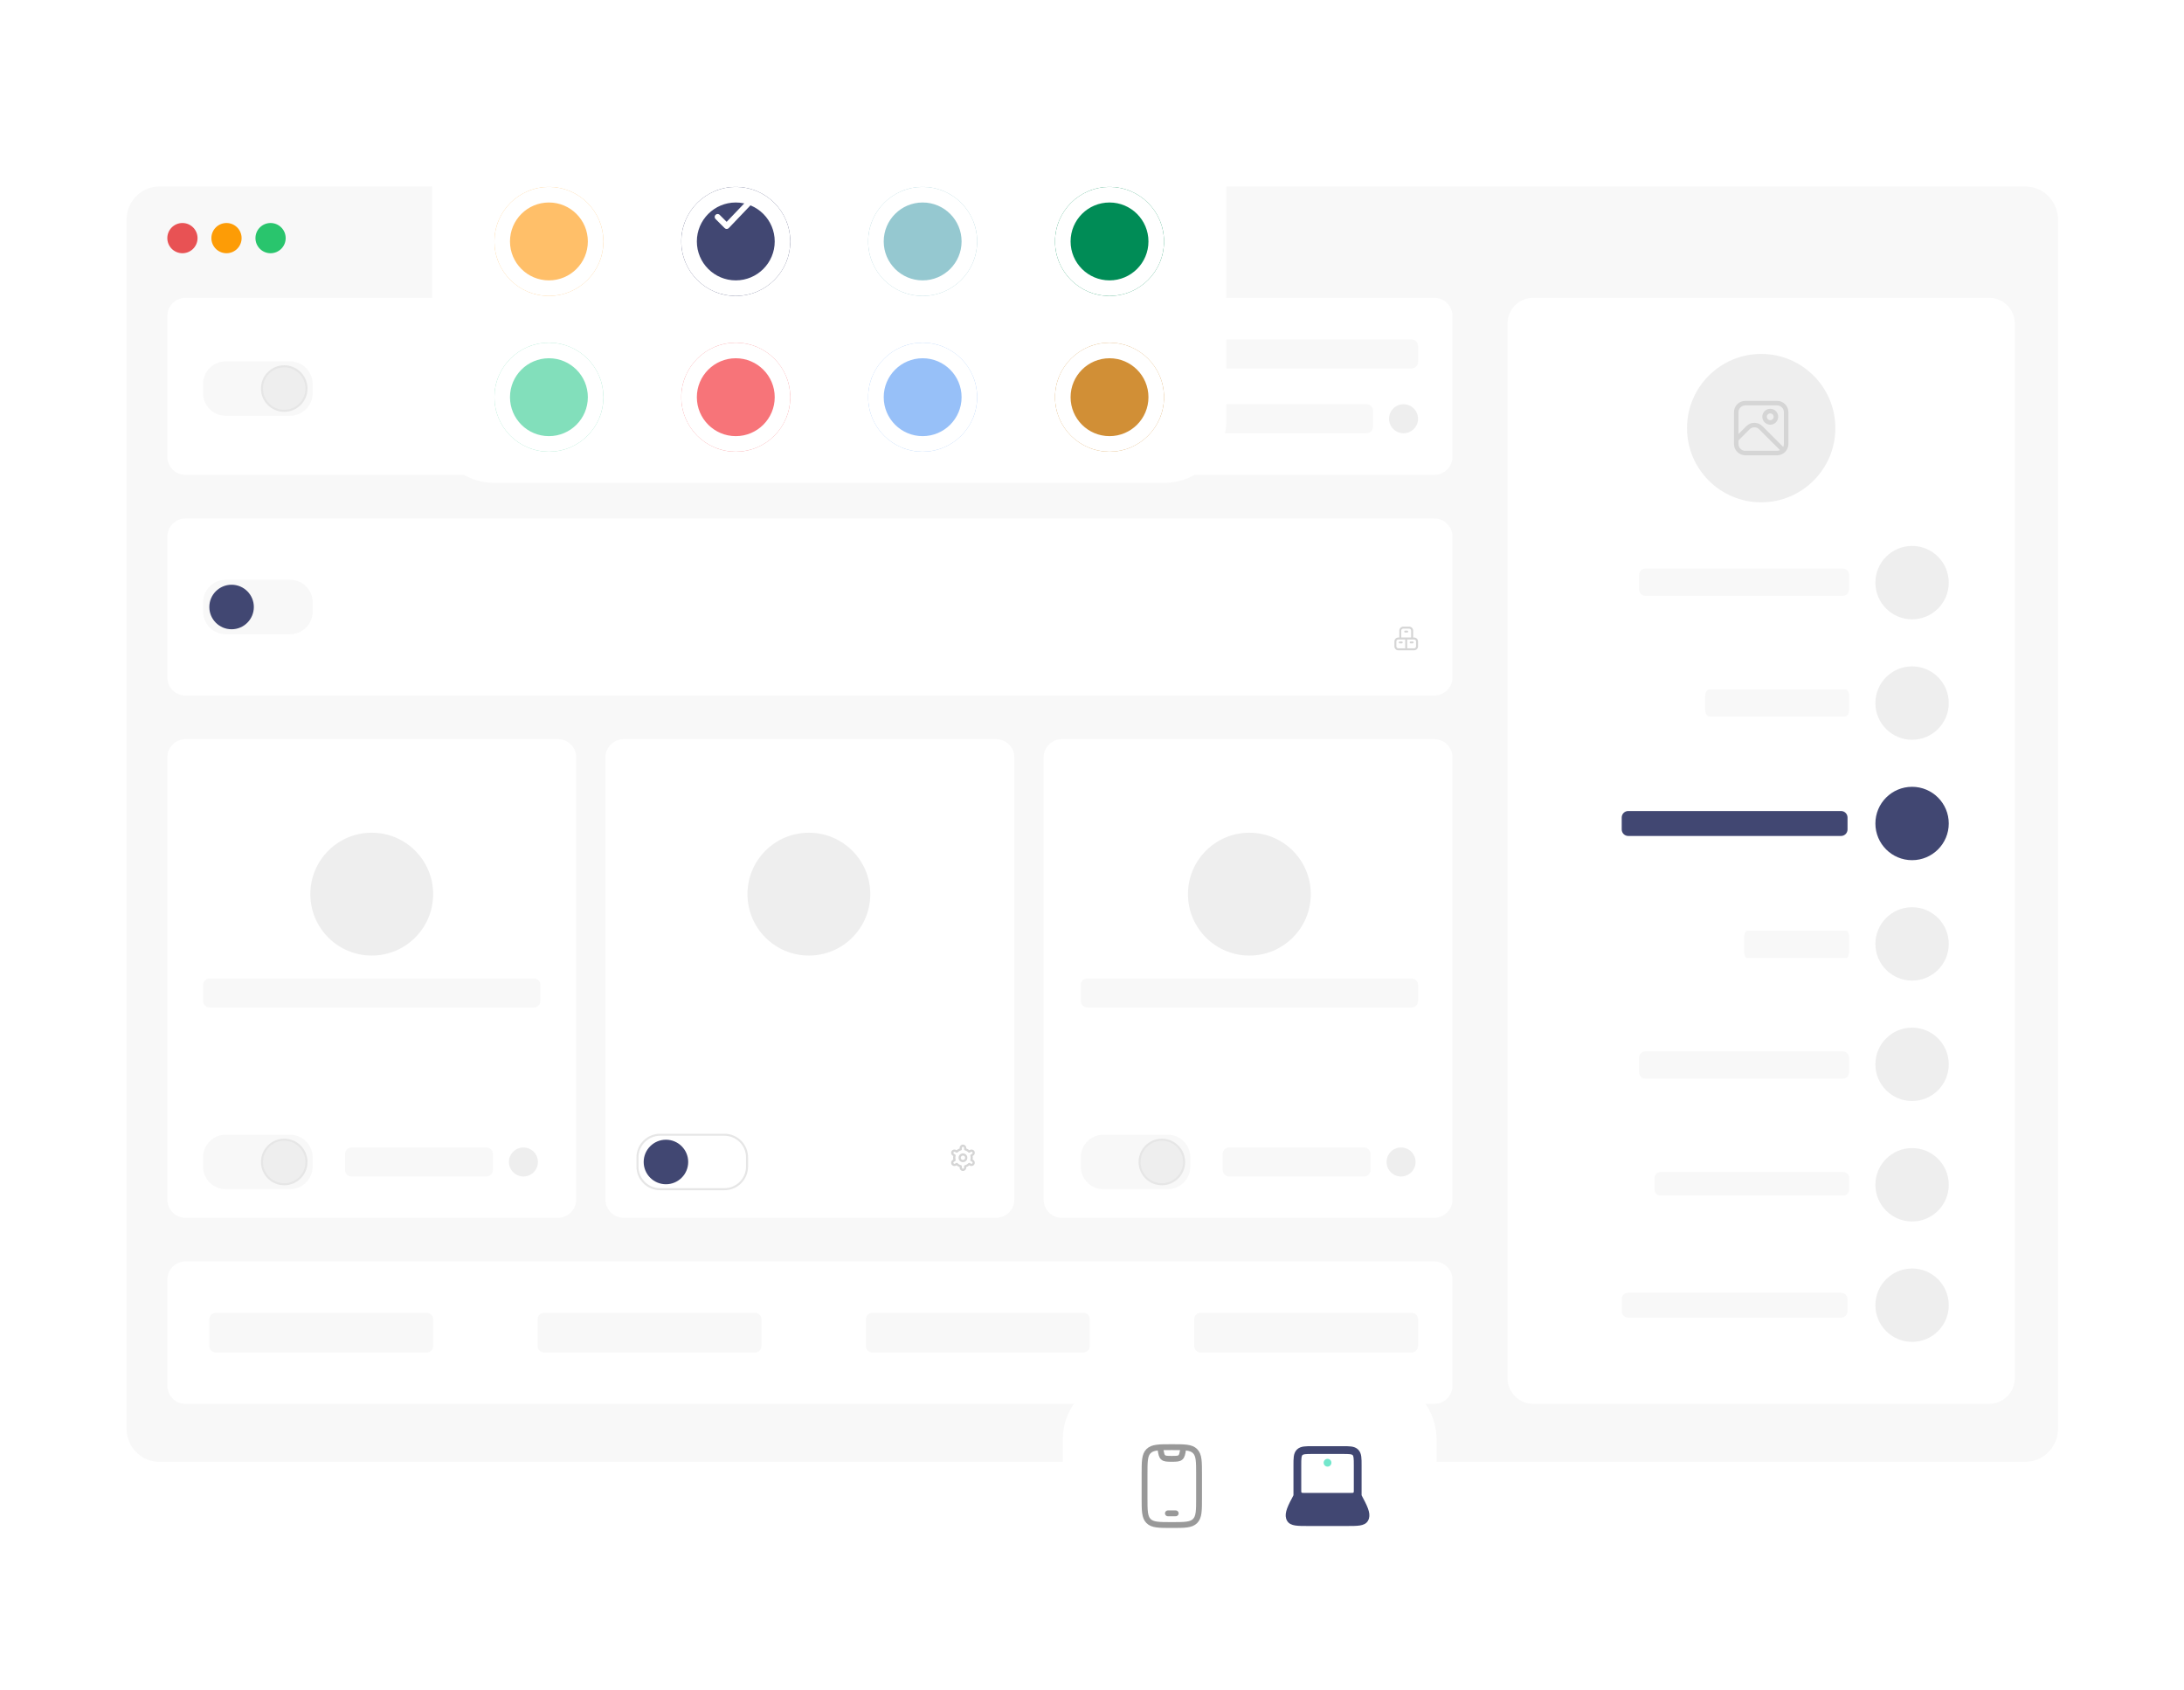 <svg width="561" height="434" viewBox="0 0 561 434" fill="none" xmlns="http://www.w3.org/2000/svg">
<g clip-path="url(#clip0_43_4)">
<g filter="url(#filter0_d_43_4)">
<path d="M527.111 40.576H34.04C29.272 40.576 25.412 44.583 25.412 49.528V373.77C25.412 378.715 29.272 382.721 34.04 382.721H527.111C531.879 382.721 535.739 378.715 535.739 373.77V49.528C535.739 44.583 531.879 40.576 527.111 40.576Z" fill="white"/>
</g>
<path d="M520.248 47.89H40.906C36.264 47.89 32.508 51.729 32.508 56.455V366.832C32.508 371.558 36.264 375.397 40.906 375.397H520.248C524.891 375.397 528.646 371.558 528.646 366.832V56.455C528.646 51.729 524.891 47.89 520.248 47.89Z" fill="#F8F8F8"/>
<path d="M510.93 76.475H393.846C390.199 76.475 387.242 79.431 387.242 83.078V353.906C387.242 357.553 390.199 360.51 393.846 360.51H510.93C514.577 360.51 517.534 357.553 517.534 353.906V83.078C517.534 79.431 514.577 76.475 510.93 76.475Z" fill="white"/>
<path d="M491.151 159.037C496.354 159.037 500.572 154.82 500.572 149.617C500.572 144.414 496.354 140.196 491.151 140.196C485.948 140.196 481.73 144.414 481.73 149.617C481.73 154.82 485.948 159.037 491.151 159.037Z" fill="#EEEEEE"/>
<path d="M491.151 189.97C496.354 189.97 500.572 185.752 500.572 180.549C500.572 175.346 496.354 171.128 491.151 171.128C485.948 171.128 481.73 175.346 481.73 180.549C481.73 185.752 485.948 189.97 491.151 189.97Z" fill="#EEEEEE"/>
<path d="M491.151 220.892C496.354 220.892 500.572 216.674 500.572 211.471C500.572 206.268 496.354 202.051 491.151 202.051C485.948 202.051 481.73 206.268 481.73 211.471C481.73 216.674 485.948 220.892 491.151 220.892Z" fill="#414772"/>
<path d="M491.151 251.814C496.354 251.814 500.572 247.596 500.572 242.393C500.572 237.19 496.354 232.972 491.151 232.972C485.948 232.972 481.73 237.19 481.73 242.393C481.73 247.596 485.948 251.814 491.151 251.814Z" fill="#EEEEEE"/>
<path d="M491.151 282.736C496.354 282.736 500.572 278.518 500.572 273.315C500.572 268.112 496.354 263.895 491.151 263.895C485.948 263.895 481.73 268.112 481.73 273.315C481.73 278.518 485.948 282.736 491.151 282.736Z" fill="#EEEEEE"/>
<path d="M491.151 313.668C496.354 313.668 500.572 309.45 500.572 304.247C500.572 299.044 496.354 294.827 491.151 294.827C485.948 294.827 481.73 299.044 481.73 304.247C481.73 309.45 485.948 313.668 491.151 313.668Z" fill="#EEEEEE"/>
<path d="M491.151 344.59C496.354 344.59 500.572 340.372 500.572 335.169C500.572 329.967 496.354 325.749 491.151 325.749C485.948 325.749 481.73 329.967 481.73 335.169C481.73 340.372 485.948 344.59 491.151 344.59Z" fill="#EEEEEE"/>
<path d="M473.446 146H422.554C421.696 146 421 146.817 421 147.824V151.176C421 152.183 421.696 153 422.554 153H473.446C474.304 153 475 152.183 475 151.176V147.824C475 146.817 474.304 146 473.446 146Z" fill="#F8F8F8"/>
<path d="M473.935 177H439.065C438.477 177 438 177.817 438 178.824V182.176C438 183.183 438.477 184 439.065 184H473.935C474.523 184 475 183.183 475 182.176V178.824C475 177.817 474.523 177 473.935 177Z" fill="#F8F8F8"/>
<path d="M472.904 208.268H418.238C417.316 208.268 416.568 209.016 416.568 209.938V213.005C416.568 213.927 417.316 214.674 418.238 214.674H472.904C473.826 214.674 474.573 213.927 474.573 213.005V209.938C474.573 209.016 473.826 208.268 472.904 208.268Z" fill="#414772"/>
<path d="M474.223 239H448.777C448.348 239 448 239.817 448 240.824V244.176C448 245.183 448.348 246 448.777 246H474.223C474.652 246 475 245.183 475 244.176V240.824C475 239.817 474.652 239 474.223 239Z" fill="#F8F8F8"/>
<path d="M473.446 270H422.554C421.696 270 421 270.817 421 271.824V275.176C421 276.183 421.696 277 422.554 277H473.446C474.304 277 475 276.183 475 275.176V271.824C475 270.817 474.304 270 473.446 270Z" fill="#F8F8F8"/>
<path d="M473.561 301H426.439C425.644 301 425 301.7 425 302.564V305.436C425 306.3 425.644 307 426.439 307H473.561C474.356 307 475 306.3 475 305.436V302.564C475 301.7 474.356 301 473.561 301Z" fill="#F8F8F8"/>
<path d="M472.904 331.967H418.238C417.316 331.967 416.568 332.714 416.568 333.636V336.703C416.568 337.625 417.316 338.372 418.238 338.372H472.904C473.826 338.372 474.573 337.625 474.573 336.703V333.636C474.573 332.714 473.826 331.967 472.904 331.967Z" fill="#F8F8F8"/>
<path d="M368.412 76.475H47.665C45.078 76.475 42.98 78.572 42.98 81.159V117.266C42.98 119.853 45.078 121.95 47.665 121.95H368.412C370.999 121.95 373.096 119.853 373.096 117.266V81.159C373.096 78.572 370.999 76.475 368.412 76.475Z" fill="white"/>
<path d="M368.412 133.144H47.665C45.078 133.144 42.98 135.241 42.98 137.828V173.935C42.98 176.522 45.078 178.619 47.665 178.619H368.412C370.999 178.619 373.096 176.522 373.096 173.935V137.828C373.096 135.241 370.999 133.144 368.412 133.144Z" fill="white"/>
<path d="M368.412 323.934H47.665C45.078 323.934 42.98 326.031 42.98 328.618V355.826C42.98 358.413 45.078 360.51 47.665 360.51H368.412C370.999 360.51 373.096 358.413 373.096 355.826V328.618C373.096 326.031 370.999 323.934 368.412 323.934Z" fill="white"/>
<path d="M143.32 189.813H47.665C45.078 189.813 42.98 191.91 42.98 194.497V308.045C42.98 310.632 45.078 312.729 47.665 312.729H143.32C145.907 312.729 148.004 310.632 148.004 308.045V194.497C148.004 191.91 145.907 189.813 143.32 189.813Z" fill="white"/>
<path d="M255.867 189.813H160.212C157.625 189.813 155.527 191.91 155.527 194.497V308.045C155.527 310.632 157.625 312.729 160.212 312.729H255.867C258.454 312.729 260.551 310.632 260.551 308.045V194.497C260.551 191.91 258.454 189.813 255.867 189.813Z" fill="white"/>
<path d="M368.412 189.813H272.756C270.169 189.813 268.072 191.91 268.072 194.497V308.045C268.072 310.632 270.169 312.729 272.756 312.729H368.412C370.999 312.729 373.096 310.632 373.096 308.045V194.497C373.096 191.91 370.999 189.813 368.412 189.813Z" fill="white"/>
<path d="M360.525 111.257C362.582 111.257 364.25 109.589 364.25 107.532C364.25 105.475 362.582 103.808 360.525 103.808C358.468 103.808 356.801 105.475 356.801 107.532C356.801 109.589 358.468 111.257 360.525 111.257Z" fill="#EEEEEE"/>
<path d="M362.58 87.168H279.277C278.355 87.168 277.607 87.915 277.607 88.837V92.948C277.607 93.87 278.355 94.617 279.277 94.617H362.58C363.502 94.617 364.249 93.87 364.249 92.948V88.837C364.249 87.915 363.502 87.168 362.58 87.168Z" fill="#F8F8F8"/>
<path d="M351.022 103.808H267.718C266.796 103.808 266.049 104.555 266.049 105.477V109.587C266.049 110.509 266.796 111.257 267.718 111.257H351.022C351.943 111.257 352.691 110.509 352.691 109.587V105.477C352.691 104.555 351.943 103.808 351.022 103.808Z" fill="#F8F8F8"/>
<path d="M57.972 106.77H74.498C77.707 106.77 80.308 104.169 80.308 100.959V98.602C80.308 95.392 77.707 92.791 74.498 92.791H57.972C54.763 92.791 52.162 95.392 52.162 98.602V100.959C52.162 104.169 54.763 106.77 57.972 106.77Z" fill="#F8F8F8"/>
<path d="M73.006 105.498C76.163 105.498 78.723 102.938 78.723 99.781C78.723 96.623 76.163 94.064 73.006 94.064C69.849 94.064 67.289 96.623 67.289 99.781C67.289 102.938 69.849 105.498 73.006 105.498Z" fill="#EEEEEE" stroke="#E6E6E6" stroke-width="0.522" stroke-miterlimit="10"/>
<path d="M74.51 148.887H57.985C54.776 148.887 52.174 151.488 52.174 154.698V157.055C52.174 160.265 54.776 162.866 57.985 162.866H74.51C77.719 162.866 80.321 160.265 80.321 157.055V154.698C80.321 151.488 77.719 148.887 74.51 148.887Z" fill="#F8F8F8"/>
<path d="M59.486 161.593C62.644 161.593 65.204 159.034 65.204 155.876C65.204 152.719 62.644 150.159 59.486 150.159C56.329 150.159 53.77 152.719 53.77 155.876C53.77 159.034 56.329 161.593 59.486 161.593Z" fill="#414772"/>
<path d="M247.351 296.183C246.725 296.183 246.225 296.684 246.225 297.31C246.225 297.936 246.725 298.437 247.351 298.437C247.977 298.437 248.478 297.936 248.478 297.31C248.478 296.684 247.977 296.183 247.351 296.183ZM247.351 297.873C247.038 297.873 246.788 297.623 246.788 297.31C246.788 296.997 247.038 296.746 247.351 296.746C247.664 296.746 247.915 296.997 247.915 297.31C247.915 297.623 247.664 297.873 247.351 297.873Z" fill="#D5D5D5"/>
<path d="M249.97 297.852L249.845 297.779C249.897 297.477 249.897 297.164 249.845 296.851L249.97 296.778C250.377 296.548 250.512 296.027 250.283 295.62C250.053 295.213 249.532 295.077 249.125 295.307L249 295.38C248.76 295.182 248.489 295.025 248.196 294.921V294.775C248.196 294.305 247.821 293.93 247.351 293.93C246.882 293.93 246.506 294.305 246.506 294.775V294.921C246.214 295.025 245.943 295.182 245.703 295.38L245.578 295.307C245.171 295.077 244.66 295.213 244.42 295.62C244.19 296.027 244.326 296.538 244.733 296.778L244.858 296.851C244.806 297.153 244.806 297.466 244.858 297.779L244.733 297.852C244.326 298.082 244.19 298.603 244.42 299.01C244.649 299.417 245.171 299.553 245.578 299.323L245.703 299.25C245.943 299.448 246.214 299.605 246.506 299.709V299.855C246.506 300.325 246.882 300.7 247.351 300.7C247.821 300.7 248.196 300.325 248.196 299.855V299.709C248.489 299.605 248.76 299.448 249 299.25L249.125 299.323C249.532 299.553 250.043 299.417 250.283 299.01C250.512 298.603 250.377 298.092 249.97 297.852ZM249.25 296.788C249.344 297.132 249.344 297.498 249.25 297.842C249.219 297.967 249.271 298.092 249.386 298.165L249.688 298.343C249.824 298.416 249.866 298.593 249.793 298.729C249.72 298.864 249.542 298.906 249.407 298.833L249.104 298.656C248.989 298.593 248.854 298.614 248.76 298.697C248.509 298.958 248.196 299.136 247.852 299.229C247.727 299.261 247.644 299.375 247.644 299.501V299.855C247.644 300.012 247.518 300.137 247.362 300.137C247.205 300.137 247.08 300.012 247.08 299.855V299.501C247.08 299.375 246.997 299.261 246.872 299.229C246.527 299.136 246.214 298.958 245.964 298.697C245.87 298.603 245.734 298.583 245.62 298.656L245.317 298.833C245.181 298.916 245.015 298.864 244.931 298.729C244.848 298.593 244.9 298.426 245.035 298.343L245.338 298.165C245.453 298.103 245.505 297.967 245.474 297.842C245.38 297.498 245.38 297.132 245.474 296.788C245.505 296.663 245.453 296.538 245.338 296.475L245.035 296.298C244.9 296.225 244.858 296.047 244.931 295.912C245.004 295.776 245.181 295.735 245.317 295.808L245.62 295.985C245.734 296.047 245.87 296.027 245.964 295.943C246.214 295.682 246.527 295.505 246.872 295.411C246.997 295.38 247.08 295.265 247.08 295.14V294.785C247.08 294.629 247.205 294.503 247.362 294.503C247.518 294.503 247.644 294.629 247.644 294.785V295.14C247.644 295.265 247.727 295.38 247.852 295.411C248.196 295.505 248.509 295.682 248.76 295.943C248.854 296.037 248.989 296.058 249.104 295.985L249.407 295.808C249.542 295.724 249.709 295.776 249.793 295.912C249.876 296.047 249.824 296.214 249.688 296.298L249.386 296.475C249.271 296.538 249.219 296.673 249.261 296.788H249.25Z" fill="#D5D5D5"/>
<path d="M363.114 164.974C363.114 165.109 363 165.224 362.864 165.224H362.353C362.217 165.224 362.102 165.109 362.102 164.974C362.102 164.838 362.217 164.723 362.353 164.723H362.864C363 164.723 363.114 164.838 363.114 164.974ZM364.251 164.723V165.986C364.251 166.549 363.792 166.998 363.239 166.998H359.192C358.628 166.998 358.18 166.539 358.18 165.986V164.723C358.18 164.16 358.639 163.712 359.192 163.712H359.442V161.938C359.442 161.375 359.901 160.926 360.454 160.926H361.977C362.54 160.926 362.989 161.385 362.989 161.938V163.712H363.239C363.803 163.712 364.251 164.171 364.251 164.723ZM359.943 163.712H362.478V161.938C362.478 161.656 362.248 161.427 361.967 161.427H360.444C360.162 161.427 359.932 161.656 359.932 161.938V163.712H359.943ZM359.192 166.487H360.965V164.212H359.192C358.91 164.212 358.68 164.442 358.68 164.723V165.986C358.68 166.267 358.91 166.497 359.192 166.497V166.487ZM363.74 164.723C363.74 164.442 363.511 164.212 363.229 164.212H361.456V166.487H363.229C363.511 166.487 363.74 166.257 363.74 165.975V164.713V164.723ZM360.068 164.723H359.557C359.421 164.723 359.306 164.838 359.306 164.974C359.306 165.109 359.421 165.224 359.557 165.224H360.068C360.204 165.224 360.318 165.109 360.318 164.974C360.318 164.838 360.204 164.723 360.068 164.723ZM361.716 162.188C361.716 162.053 361.602 161.938 361.466 161.938H360.955C360.819 161.938 360.704 162.053 360.704 162.188C360.704 162.324 360.819 162.439 360.955 162.439H361.466C361.602 162.439 361.716 162.324 361.716 162.188Z" fill="#D5D5D5"/>
<path d="M57.972 305.374H74.498C77.707 305.374 80.308 302.772 80.308 299.563V297.205C80.308 293.996 77.707 291.394 74.498 291.394H57.972C54.763 291.394 52.162 293.996 52.162 297.205V299.563C52.162 302.772 54.763 305.374 57.972 305.374Z" fill="#F8F8F8"/>
<path d="M73.006 304.112C76.163 304.112 78.723 301.552 78.723 298.395C78.723 295.237 76.163 292.678 73.006 292.678C69.849 292.678 67.289 295.237 67.289 298.395C67.289 301.552 69.849 304.112 73.006 304.112Z" fill="#EEEEEE" stroke="#E6E6E6" stroke-width="0.522" stroke-miterlimit="10"/>
<path d="M95.489 245.387C104.2 245.387 111.263 238.325 111.263 229.613C111.263 220.902 104.2 213.839 95.489 213.839C86.777 213.839 79.715 220.902 79.715 229.613C79.715 238.325 86.777 245.387 95.489 245.387Z" fill="#EEEEEE"/>
<path d="M137.145 251.271H53.841C52.919 251.271 52.172 252.019 52.172 252.94V257.051C52.172 257.973 52.919 258.72 53.841 258.72H137.145C138.066 258.72 138.814 257.973 138.814 257.051V252.94C138.814 252.019 138.066 251.271 137.145 251.271Z" fill="#F8F8F8"/>
<path d="M134.453 302.119C136.51 302.119 138.177 300.452 138.177 298.395C138.177 296.338 136.51 294.67 134.453 294.67C132.396 294.67 130.729 296.338 130.729 298.395C130.729 300.452 132.396 302.119 134.453 302.119Z" fill="#EEEEEE"/>
<path d="M124.95 294.67H90.304C89.382 294.67 88.635 295.418 88.635 296.34V300.45C88.635 301.372 89.382 302.119 90.304 302.119H124.95C125.872 302.119 126.62 301.372 126.62 300.45V296.34C126.62 295.418 125.872 294.67 124.95 294.67Z" fill="#F8F8F8"/>
<path d="M186.082 291.405H169.557C166.348 291.405 163.746 294.007 163.746 297.216V299.574C163.746 302.783 166.348 305.385 169.557 305.385H186.082C189.291 305.385 191.893 302.783 191.893 299.574V297.216C191.893 294.007 189.291 291.405 186.082 291.405Z" fill="white" stroke="#E6E6E6" stroke-width="0.522" stroke-miterlimit="10"/>
<path d="M171.059 304.112C174.216 304.112 176.776 301.552 176.776 298.395C176.776 295.237 174.216 292.678 171.059 292.678C167.901 292.678 165.342 295.237 165.342 298.395C165.342 301.552 167.901 304.112 171.059 304.112Z" fill="#414772"/>
<path d="M283.422 305.374H299.947C303.156 305.374 305.758 302.773 305.758 299.563V297.206C305.758 293.996 303.156 291.395 299.947 291.395H283.422C280.213 291.395 277.611 293.996 277.611 297.206V299.563C277.611 302.773 280.213 305.374 283.422 305.374Z" fill="#F8F8F8"/>
<path d="M298.444 304.112C301.601 304.112 304.161 301.552 304.161 298.395C304.161 295.238 301.601 292.678 298.444 292.678C295.286 292.678 292.727 295.238 292.727 298.395C292.727 301.552 295.286 304.112 298.444 304.112Z" fill="#EEEEEE" stroke="#E6E6E6" stroke-width="0.522" stroke-miterlimit="10"/>
<path d="M320.926 245.387C329.638 245.387 336.7 238.325 336.7 229.613C336.7 220.902 329.638 213.839 320.926 213.839C312.215 213.839 305.152 220.902 305.152 229.613C305.152 238.325 312.215 245.387 320.926 245.387Z" fill="#EEEEEE"/>
<path d="M207.774 245.387C216.486 245.387 223.548 238.325 223.548 229.613C223.548 220.902 216.486 213.839 207.774 213.839C199.063 213.839 192 220.902 192 229.613C192 238.325 199.063 245.387 207.774 245.387Z" fill="#EEEEEE"/>
<path d="M362.582 251.271H279.279C278.357 251.271 277.609 252.019 277.609 252.94V257.051C277.609 257.973 278.357 258.72 279.279 258.72H362.582C363.504 258.72 364.251 257.973 364.251 257.051V252.94C364.251 252.019 363.504 251.271 362.582 251.271Z" fill="#F8F8F8"/>
<path d="M359.89 302.119C361.947 302.119 363.615 300.452 363.615 298.395C363.615 296.338 361.947 294.67 359.89 294.67C357.833 294.67 356.166 296.338 356.166 298.395C356.166 300.452 357.833 302.119 359.89 302.119Z" fill="#EEEEEE"/>
<path d="M350.386 294.67H315.74C314.818 294.67 314.07 295.418 314.07 296.34V300.45C314.07 301.372 314.818 302.119 315.74 302.119H350.386C351.308 302.119 352.055 301.372 352.055 300.45V296.34C352.055 295.418 351.308 294.67 350.386 294.67Z" fill="#F8F8F8"/>
<path d="M109.602 337.12H55.437C54.515 337.12 53.768 337.868 53.768 338.79V345.654C53.768 346.576 54.515 347.323 55.437 347.323H109.602C110.524 347.323 111.272 346.576 111.272 345.654V338.79C111.272 337.868 110.524 337.12 109.602 337.12Z" fill="#F8F8F8"/>
<path d="M193.929 337.12H139.763C138.841 337.12 138.094 337.868 138.094 338.79V345.654C138.094 346.576 138.841 347.323 139.763 347.323H193.929C194.85 347.323 195.598 346.576 195.598 345.654V338.79C195.598 337.868 194.85 337.12 193.929 337.12Z" fill="#F8F8F8"/>
<path d="M278.255 337.12H224.089C223.167 337.12 222.42 337.868 222.42 338.79V345.654C222.42 346.576 223.167 347.323 224.089 347.323H278.255C279.177 347.323 279.924 346.576 279.924 345.654V338.79C279.924 337.868 279.177 337.12 278.255 337.12Z" fill="#F8F8F8"/>
<path d="M362.581 337.12H308.415C307.493 337.12 306.746 337.868 306.746 338.79V345.654C306.746 346.576 307.493 347.323 308.415 347.323H362.581C363.503 347.323 364.25 346.576 364.25 345.654V338.79C364.25 337.868 363.503 337.12 362.581 337.12Z" fill="#F8F8F8"/>
<path d="M46.861 65.03C49.005 65.03 50.742 63.293 50.742 61.149C50.742 59.006 49.005 57.268 46.861 57.268C44.718 57.268 42.98 59.006 42.98 61.149C42.98 63.293 44.718 65.03 46.861 65.03Z" fill="#E85254"/>
<path d="M58.18 65.03C60.323 65.03 62.061 63.293 62.061 61.149C62.061 59.006 60.323 57.268 58.18 57.268C56.036 57.268 54.299 59.006 54.299 61.149C54.299 63.293 56.036 65.03 58.18 65.03Z" fill="#FD9C06"/>
<path d="M69.5 65.03C71.643 65.03 73.381 63.293 73.381 61.149C73.381 59.006 71.643 57.268 69.5 57.268C67.357 57.268 65.619 59.006 65.619 61.149C65.619 63.293 67.357 65.03 69.5 65.03Z" fill="#29C56D"/>
<path d="M452.393 128.992C462.914 128.992 471.443 120.463 471.443 109.942C471.443 99.421 462.914 90.892 452.393 90.892C441.873 90.892 433.344 99.421 433.344 109.942C433.344 120.463 441.873 128.992 452.393 128.992Z" fill="#EEEEEE"/>
<path d="M456.473 102.942H448.315C446.708 102.942 445.404 104.246 445.404 105.853V114.011C445.404 115.617 446.708 116.921 448.315 116.921H456.473C458.08 116.921 459.384 115.617 459.384 114.011V105.853C459.384 104.246 458.08 102.942 456.473 102.942ZM448.315 104.11H456.473C457.443 104.11 458.226 104.893 458.226 105.863V114.021C458.226 114.282 458.163 114.532 458.048 114.772L452.707 109.431C451.57 108.294 449.723 108.294 448.586 109.431L446.562 111.455V105.863C446.562 104.893 447.345 104.11 448.315 104.11ZM448.315 115.774C447.345 115.774 446.562 114.991 446.562 114.021V113.093L449.41 110.245C450.088 109.566 451.205 109.556 451.883 110.245L457.224 115.586C456.995 115.701 456.734 115.763 456.473 115.763H448.315V115.774Z" fill="#D5D5D5"/>
<path d="M454.721 109.066C455.847 109.066 456.765 108.148 456.765 107.021C456.765 105.894 455.847 104.976 454.721 104.976C453.594 104.976 452.676 105.894 452.676 107.021C452.676 108.148 453.594 109.066 454.721 109.066ZM454.721 106.155C455.2 106.155 455.597 106.551 455.597 107.031C455.597 107.511 455.2 107.908 454.721 107.908C454.241 107.908 453.844 107.511 453.844 107.031C453.844 106.551 454.241 106.155 454.721 106.155Z" fill="#D5D5D5"/>
</g>
<g clip-path="url(#clip1_43_4)">
<g filter="url(#filter1_d_43_4)">
<path d="M353 348.625H289C280.163 348.625 273 355.788 273 364.625V388.625C273 397.462 280.163 404.625 289 404.625H353C361.837 404.625 369 397.462 369 388.625V364.625C369 355.788 361.837 348.625 353 348.625Z" fill="white"/>
<path d="M294 373.625C294 370.325 294 368.675 295.025 367.65C296.05 366.625 297.7 366.625 301 366.625C304.3 366.625 305.95 366.625 306.975 367.65C308 368.675 308 370.325 308 373.625V379.625C308 382.925 308 384.575 306.975 385.6C305.95 386.625 304.3 386.625 301 386.625C297.7 386.625 296.05 386.625 295.025 385.6C294 384.575 294 382.925 294 379.625V373.625Z" stroke="#999999" stroke-width="1.5" stroke-linecap="round"/>
<path d="M300 383.625H302" stroke="#999999" stroke-width="1.5" stroke-linecap="round" stroke-linejoin="round"/>
<path d="M298 366.625L298.089 367.159C298.282 368.316 298.378 368.895 298.775 369.247C299.189 369.614 299.776 369.625 301 369.625C302.224 369.625 302.811 369.614 303.225 369.247C303.622 368.895 303.718 368.316 303.911 367.159L304 366.625" stroke="#999999" stroke-width="1.5" stroke-linejoin="round"/>
<path fill-rule="evenodd" clip-rule="evenodd" d="M340.996 369.625C340.446 369.625 340 370.073 340 370.625C340 371.177 340.446 371.625 340.996 371.625H341.004C341.554 371.625 342 371.177 342 370.625C342 370.073 341.554 369.625 341.004 369.625H340.996Z" fill="#73E7CC"/>
<path fill-rule="evenodd" clip-rule="evenodd" d="M334.922 366.457C335.534 366.375 336.298 366.375 337.184 366.375H344.816C345.702 366.375 346.466 366.375 347.078 366.457C347.733 366.545 348.361 366.744 348.871 367.254C349.381 367.763 349.579 368.392 349.668 369.047C349.75 369.659 349.75 370.423 349.75 371.309V378.875V378.916C349.751 378.968 349.757 378.993 349.78 379.039L349.79 379.059L350.166 379.79C350.89 381.126 351.377 382.19 351.603 383.074C351.835 383.983 351.807 384.774 351.413 385.491C350.972 386.291 350.185 386.603 349.302 386.741C348.448 386.875 347.309 386.875 345.913 386.875H341H336.087C334.69 386.875 333.552 386.875 332.698 386.741C331.815 386.603 331.027 386.291 330.587 385.491C330.193 384.774 330.165 383.983 330.397 383.074C330.623 382.19 331.11 381.126 331.834 379.79L332.21 379.059L332.22 379.039C332.242 378.993 332.249 378.968 332.25 378.916V378.875V371.309C332.25 370.423 332.25 369.659 332.332 369.047C332.42 368.392 332.619 367.763 333.129 367.254C333.638 366.744 334.267 366.545 334.922 366.457ZM334.25 371.375V377.775C334.25 378.058 334.25 378.199 334.338 378.287C334.426 378.375 334.567 378.375 334.85 378.375H341H347.15C347.433 378.375 347.574 378.375 347.662 378.287C347.75 378.199 347.75 378.058 347.75 377.775V371.375C347.75 370.404 347.748 369.776 347.685 369.314C347.627 368.88 347.533 368.744 347.457 368.668C347.381 368.592 347.245 368.498 346.811 368.439C346.349 368.377 345.721 368.375 344.75 368.375H337.25C336.279 368.375 335.651 368.377 335.189 368.439C334.755 368.498 334.619 368.592 334.543 368.668C334.467 368.744 334.373 368.88 334.314 369.314C334.252 369.776 334.25 370.404 334.25 371.375Z" fill="#414772"/>
</g>
<g filter="url(#filter2_d_43_4)">
<path d="M299 19H127C118.163 19 111 26.163 111 35V103C111 111.837 118.163 119 127 119H299C307.837 119 315 111.837 315 103V35C315 26.163 307.837 19 299 19Z" fill="white"/>
<g filter="url(#filter3_d_43_4)">
<path d="M141 63C148.732 63 155 56.732 155 49C155 41.268 148.732 35 141 35C133.268 35 127 41.268 127 49C127 56.732 133.268 63 141 63Z" fill="#FFBF69"/>
<path d="M141 61C147.627 61 153 55.627 153 49C153 42.373 147.627 37 141 37C134.373 37 129 42.373 129 49C129 55.627 134.373 61 141 61Z" stroke="white" stroke-width="4"/>
</g>
<g filter="url(#filter4_d_43_4)">
<path d="M189 63C196.732 63 203 56.732 203 49C203 41.268 196.732 35 189 35C181.268 35 175 41.268 175 49C175 56.732 181.268 63 189 63Z" fill="#414772"/>
<path d="M189 61C195.627 61 201 55.627 201 49C201 42.373 195.627 37 189 37C182.373 37 177 42.373 177 49C177 55.627 182.373 61 189 61Z" fill="#414772" stroke="white" stroke-width="4"/>
</g>
<path d="M184.332 50.708L186.665 53.042L193.665 45.708" stroke="white" stroke-width="1.5" stroke-linecap="round" stroke-linejoin="round"/>
<g filter="url(#filter5_d_43_4)">
<path d="M237 63C244.732 63 251 56.732 251 49C251 41.268 244.732 35 237 35C229.268 35 223 41.268 223 49C223 56.732 229.268 63 237 63Z" fill="#95C8D0"/>
<path d="M237 61C243.627 61 249 55.627 249 49C249 42.373 243.627 37 237 37C230.373 37 225 42.373 225 49C225 55.627 230.373 61 237 61Z" stroke="white" stroke-width="4"/>
</g>
<g filter="url(#filter6_d_43_4)">
<path d="M285 63C292.732 63 299 56.732 299 49C299 41.268 292.732 35 285 35C277.268 35 271 41.268 271 49C271 56.732 277.268 63 285 63Z" fill="#008C56"/>
<path d="M285 61C291.627 61 297 55.627 297 49C297 42.373 291.627 37 285 37C278.373 37 273 42.373 273 49C273 55.627 278.373 61 285 61Z" stroke="white" stroke-width="4"/>
</g>
<g filter="url(#filter7_d_43_4)">
<path d="M141 103C148.732 103 155 96.732 155 89C155 81.268 148.732 75 141 75C133.268 75 127 81.268 127 89C127 96.732 133.268 103 141 103Z" fill="#82DFBB"/>
<path d="M141 101C147.627 101 153 95.627 153 89C153 82.373 147.627 77 141 77C134.373 77 129 82.373 129 89C129 95.627 134.373 101 141 101Z" stroke="white" stroke-width="4"/>
</g>
<g filter="url(#filter8_d_43_4)">
<path d="M189 103C196.732 103 203 96.732 203 89C203 81.268 196.732 75 189 75C181.268 75 175 81.268 175 89C175 96.732 181.268 103 189 103Z" fill="#F77479"/>
<path d="M189 101C195.627 101 201 95.627 201 89C201 82.373 195.627 77 189 77C182.373 77 177 82.373 177 89C177 95.627 182.373 101 189 101Z" stroke="white" stroke-width="4"/>
</g>
<g filter="url(#filter9_d_43_4)">
<path d="M237 103C244.732 103 251 96.732 251 89C251 81.268 244.732 75 237 75C229.268 75 223 81.268 223 89C223 96.732 229.268 103 237 103Z" fill="#97C0F8"/>
<path d="M237 101C243.627 101 249 95.627 249 89C249 82.373 243.627 77 237 77C230.373 77 225 82.373 225 89C225 95.627 230.373 101 237 101Z" stroke="white" stroke-width="4"/>
</g>
<g filter="url(#filter10_d_43_4)">
<path d="M285 103C292.732 103 299 96.732 299 89C299 81.268 292.732 75 285 75C277.268 75 271 81.268 271 89C271 96.732 277.268 103 285 103Z" fill="#D18F36"/>
<path d="M285 101C291.627 101 297 95.627 297 89C297 82.373 291.627 77 285 77C278.373 77 273 82.373 273 89C273 95.627 278.373 101 285 101Z" stroke="white" stroke-width="4"/>
</g>
</g>
</g>
<defs>
<filter id="filter0_d_43_4" x="0.374" y="20.755" width="560.403" height="392.221" filterUnits="userSpaceOnUse" color-interpolation-filters="sRGB">
<feFlood flood-opacity="0" result="BackgroundImageFix"/>
<feColorMatrix in="SourceAlpha" type="matrix" values="0 0 0 0 0 0 0 0 0 0 0 0 0 0 0 0 0 0 127 0" result="hardAlpha"/>
<feOffset dy="5.216"/>
<feGaussianBlur stdDeviation="12.519"/>
<feComposite in2="hardAlpha" operator="out"/>
<feColorMatrix type="matrix" values="0 0 0 0 0 0 0 0 0 0 0 0 0 0 0 0 0 0 0.08 0"/>
<feBlend mode="normal" in2="BackgroundImageFix" result="effect1_dropShadow_43_4"/>
<feBlend mode="normal" in="SourceGraphic" in2="effect1_dropShadow_43_4" result="shape"/>
</filter>
<filter id="filter1_d_43_4" x="249" y="329.625" width="144" height="104" filterUnits="userSpaceOnUse" color-interpolation-filters="sRGB">
<feFlood flood-opacity="0" result="BackgroundImageFix"/>
<feColorMatrix in="SourceAlpha" type="matrix" values="0 0 0 0 0 0 0 0 0 0 0 0 0 0 0 0 0 0 127 0" result="hardAlpha"/>
<feOffset dy="5"/>
<feGaussianBlur stdDeviation="12"/>
<feComposite in2="hardAlpha" operator="out"/>
<feColorMatrix type="matrix" values="0 0 0 0 0 0 0 0 0 0 0 0 0 0 0 0 0 0 0.08 0"/>
<feBlend mode="normal" in2="BackgroundImageFix" result="effect1_dropShadow_43_4"/>
<feBlend mode="normal" in="SourceGraphic" in2="effect1_dropShadow_43_4" result="shape"/>
</filter>
<filter id="filter2_d_43_4" x="87" y="0" width="252" height="148" filterUnits="userSpaceOnUse" color-interpolation-filters="sRGB">
<feFlood flood-opacity="0" result="BackgroundImageFix"/>
<feColorMatrix in="SourceAlpha" type="matrix" values="0 0 0 0 0 0 0 0 0 0 0 0 0 0 0 0 0 0 127 0" result="hardAlpha"/>
<feOffset dy="5"/>
<feGaussianBlur stdDeviation="12"/>
<feComposite in2="hardAlpha" operator="out"/>
<feColorMatrix type="matrix" values="0 0 0 0 0 0 0 0 0 0 0 0 0 0 0 0 0 0 0.08 0"/>
<feBlend mode="normal" in2="BackgroundImageFix" result="effect1_dropShadow_43_4"/>
<feBlend mode="normal" in="SourceGraphic" in2="effect1_dropShadow_43_4" result="shape"/>
</filter>
<filter id="filter3_d_43_4" x="111" y="27" width="60" height="60" filterUnits="userSpaceOnUse" color-interpolation-filters="sRGB">
<feFlood flood-opacity="0" result="BackgroundImageFix"/>
<feColorMatrix in="SourceAlpha" type="matrix" values="0 0 0 0 0 0 0 0 0 0 0 0 0 0 0 0 0 0 127 0" result="hardAlpha"/>
<feOffset dy="8"/>
<feGaussianBlur stdDeviation="8"/>
<feComposite in2="hardAlpha" operator="out"/>
<feColorMatrix type="matrix" values="0 0 0 0 0 0 0 0 0 0 0 0 0 0 0 0 0 0 0.12 0"/>
<feBlend mode="normal" in2="BackgroundImageFix" result="effect1_dropShadow_43_4"/>
<feBlend mode="normal" in="SourceGraphic" in2="effect1_dropShadow_43_4" result="shape"/>
</filter>
<filter id="filter4_d_43_4" x="159" y="27" width="60" height="60" filterUnits="userSpaceOnUse" color-interpolation-filters="sRGB">
<feFlood flood-opacity="0" result="BackgroundImageFix"/>
<feColorMatrix in="SourceAlpha" type="matrix" values="0 0 0 0 0 0 0 0 0 0 0 0 0 0 0 0 0 0 127 0" result="hardAlpha"/>
<feOffset dy="8"/>
<feGaussianBlur stdDeviation="8"/>
<feComposite in2="hardAlpha" operator="out"/>
<feColorMatrix type="matrix" values="0 0 0 0 0 0 0 0 0 0 0 0 0 0 0 0 0 0 0.12 0"/>
<feBlend mode="normal" in2="BackgroundImageFix" result="effect1_dropShadow_43_4"/>
<feBlend mode="normal" in="SourceGraphic" in2="effect1_dropShadow_43_4" result="shape"/>
</filter>
<filter id="filter5_d_43_4" x="207" y="27" width="60" height="60" filterUnits="userSpaceOnUse" color-interpolation-filters="sRGB">
<feFlood flood-opacity="0" result="BackgroundImageFix"/>
<feColorMatrix in="SourceAlpha" type="matrix" values="0 0 0 0 0 0 0 0 0 0 0 0 0 0 0 0 0 0 127 0" result="hardAlpha"/>
<feOffset dy="8"/>
<feGaussianBlur stdDeviation="8"/>
<feComposite in2="hardAlpha" operator="out"/>
<feColorMatrix type="matrix" values="0 0 0 0 0 0 0 0 0 0 0 0 0 0 0 0 0 0 0.12 0"/>
<feBlend mode="normal" in2="BackgroundImageFix" result="effect1_dropShadow_43_4"/>
<feBlend mode="normal" in="SourceGraphic" in2="effect1_dropShadow_43_4" result="shape"/>
</filter>
<filter id="filter6_d_43_4" x="255" y="27" width="60" height="60" filterUnits="userSpaceOnUse" color-interpolation-filters="sRGB">
<feFlood flood-opacity="0" result="BackgroundImageFix"/>
<feColorMatrix in="SourceAlpha" type="matrix" values="0 0 0 0 0 0 0 0 0 0 0 0 0 0 0 0 0 0 127 0" result="hardAlpha"/>
<feOffset dy="8"/>
<feGaussianBlur stdDeviation="8"/>
<feComposite in2="hardAlpha" operator="out"/>
<feColorMatrix type="matrix" values="0 0 0 0 0 0 0 0 0 0 0 0 0 0 0 0 0 0 0.12 0"/>
<feBlend mode="normal" in2="BackgroundImageFix" result="effect1_dropShadow_43_4"/>
<feBlend mode="normal" in="SourceGraphic" in2="effect1_dropShadow_43_4" result="shape"/>
</filter>
<filter id="filter7_d_43_4" x="111" y="67" width="60" height="60" filterUnits="userSpaceOnUse" color-interpolation-filters="sRGB">
<feFlood flood-opacity="0" result="BackgroundImageFix"/>
<feColorMatrix in="SourceAlpha" type="matrix" values="0 0 0 0 0 0 0 0 0 0 0 0 0 0 0 0 0 0 127 0" result="hardAlpha"/>
<feOffset dy="8"/>
<feGaussianBlur stdDeviation="8"/>
<feComposite in2="hardAlpha" operator="out"/>
<feColorMatrix type="matrix" values="0 0 0 0 0 0 0 0 0 0 0 0 0 0 0 0 0 0 0.12 0"/>
<feBlend mode="normal" in2="BackgroundImageFix" result="effect1_dropShadow_43_4"/>
<feBlend mode="normal" in="SourceGraphic" in2="effect1_dropShadow_43_4" result="shape"/>
</filter>
<filter id="filter8_d_43_4" x="159" y="67" width="60" height="60" filterUnits="userSpaceOnUse" color-interpolation-filters="sRGB">
<feFlood flood-opacity="0" result="BackgroundImageFix"/>
<feColorMatrix in="SourceAlpha" type="matrix" values="0 0 0 0 0 0 0 0 0 0 0 0 0 0 0 0 0 0 127 0" result="hardAlpha"/>
<feOffset dy="8"/>
<feGaussianBlur stdDeviation="8"/>
<feComposite in2="hardAlpha" operator="out"/>
<feColorMatrix type="matrix" values="0 0 0 0 0 0 0 0 0 0 0 0 0 0 0 0 0 0 0.12 0"/>
<feBlend mode="normal" in2="BackgroundImageFix" result="effect1_dropShadow_43_4"/>
<feBlend mode="normal" in="SourceGraphic" in2="effect1_dropShadow_43_4" result="shape"/>
</filter>
<filter id="filter9_d_43_4" x="207" y="67" width="60" height="60" filterUnits="userSpaceOnUse" color-interpolation-filters="sRGB">
<feFlood flood-opacity="0" result="BackgroundImageFix"/>
<feColorMatrix in="SourceAlpha" type="matrix" values="0 0 0 0 0 0 0 0 0 0 0 0 0 0 0 0 0 0 127 0" result="hardAlpha"/>
<feOffset dy="8"/>
<feGaussianBlur stdDeviation="8"/>
<feComposite in2="hardAlpha" operator="out"/>
<feColorMatrix type="matrix" values="0 0 0 0 0 0 0 0 0 0 0 0 0 0 0 0 0 0 0.12 0"/>
<feBlend mode="normal" in2="BackgroundImageFix" result="effect1_dropShadow_43_4"/>
<feBlend mode="normal" in="SourceGraphic" in2="effect1_dropShadow_43_4" result="shape"/>
</filter>
<filter id="filter10_d_43_4" x="255" y="67" width="60" height="60" filterUnits="userSpaceOnUse" color-interpolation-filters="sRGB">
<feFlood flood-opacity="0" result="BackgroundImageFix"/>
<feColorMatrix in="SourceAlpha" type="matrix" values="0 0 0 0 0 0 0 0 0 0 0 0 0 0 0 0 0 0 127 0" result="hardAlpha"/>
<feOffset dy="8"/>
<feGaussianBlur stdDeviation="8"/>
<feComposite in2="hardAlpha" operator="out"/>
<feColorMatrix type="matrix" values="0 0 0 0 0 0 0 0 0 0 0 0 0 0 0 0 0 0 0.12 0"/>
<feBlend mode="normal" in2="BackgroundImageFix" result="effect1_dropShadow_43_4"/>
<feBlend mode="normal" in="SourceGraphic" in2="effect1_dropShadow_43_4" result="shape"/>
</filter>
<clipPath id="clip0_43_4">
<rect width="561" height="393" fill="white" transform="translate(0 20)"/>
</clipPath>
<clipPath id="clip1_43_4">
<rect width="306" height="434" fill="white" transform="translate(87)"/>
</clipPath>
</defs>
</svg>
